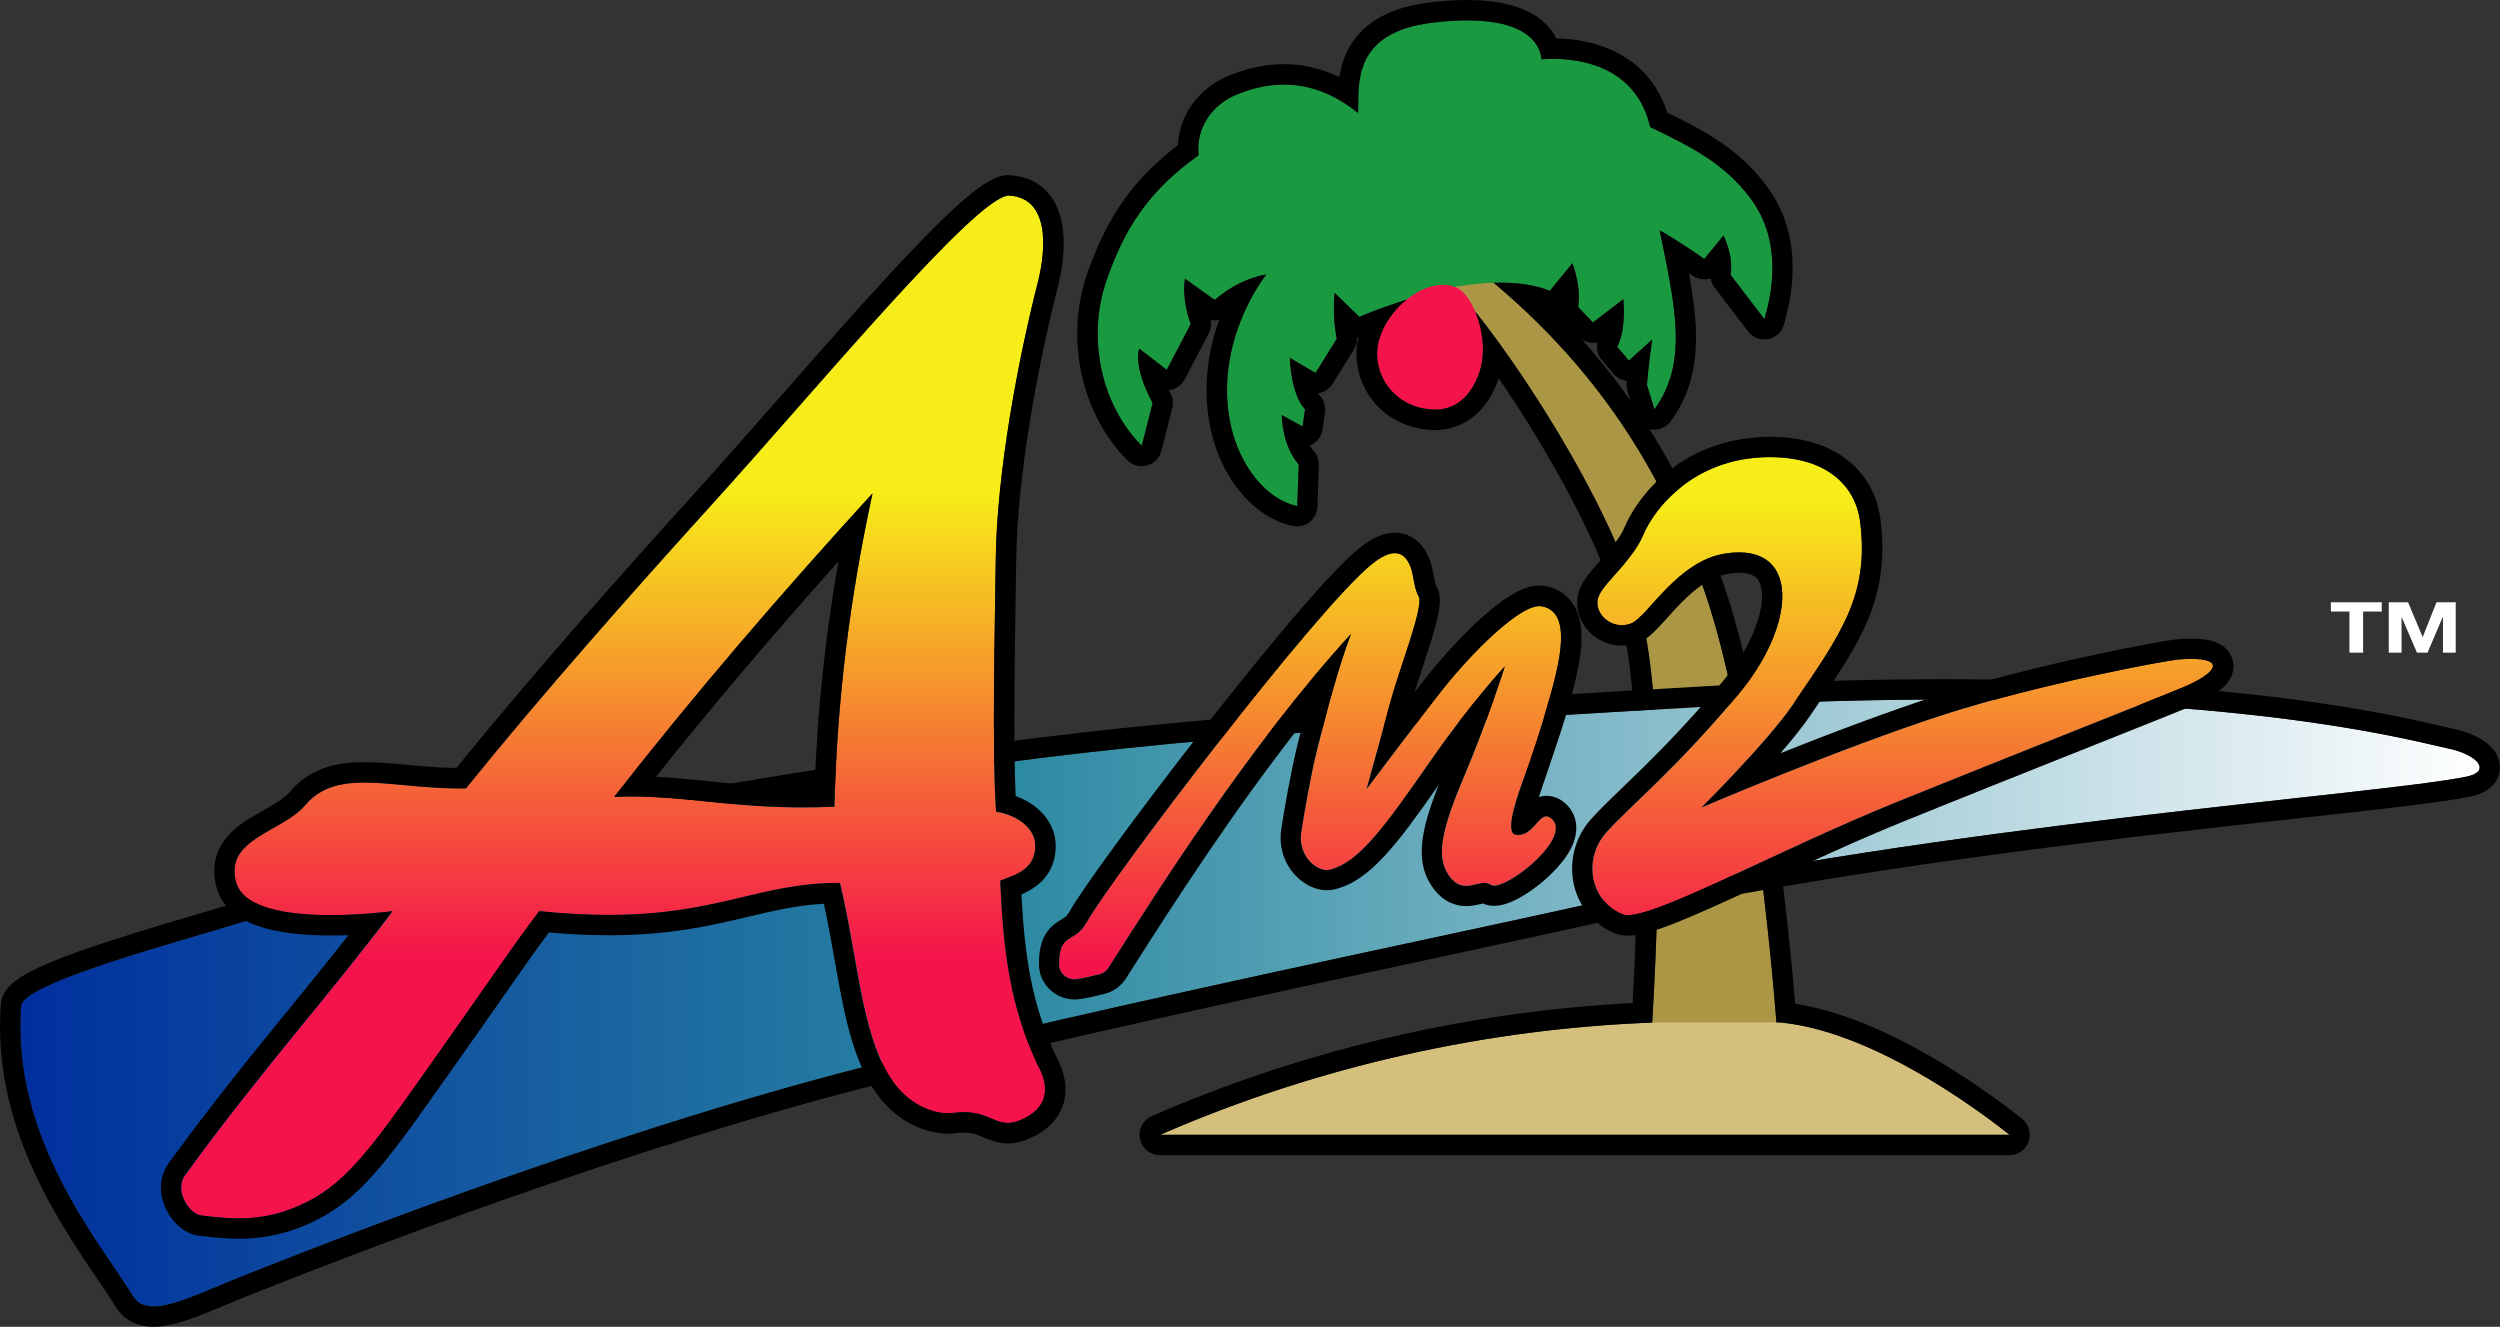 <?xml version="1.0" encoding="utf-8"?>
<!-- Generator: Adobe Illustrator 25.0.0, SVG Export Plug-In . SVG Version: 6.00 Build 0)  -->
<svg version="1.1" id="Layer_1" xmlns="http://www.w3.org/2000/svg" xmlns:xlink="http://www.w3.org/1999/xlink" x="0px" y="0px"
	 viewBox="0 0 3839 2037.4" style="enable-background:new 0 0 3839 2037.4;" xml:space="preserve">
<rect x="0" y="0" width="3839" height="2037.4" fill="#333333" stroke="none"/>
<style type="text/css">
	.st0{fill:#FFFFFF;}
	.st1{fill:#F4134B;}
	.st2{fill:#AA9644;}
	.st3{fill:#199A40;}
	.st4{fill:#D4BF7C;}
	.st5{clip-path:url(#SVGID_53_);fill:url(#path2694_2_);}
	.st6{clip-path:url(#SVGID_54_);fill:url(#path2796_2_);}
	.st7{clip-path:url(#SVGID_55_);fill:url(#path2824_2_);}
	.st8{clip-path:url(#SVGID_56_);fill:url(#path2852_2_);}
	.st9{clip-path:url(#SVGID_57_);fill:url(#path2694_3_);}
	.st10{clip-path:url(#SVGID_58_);fill:url(#path2796_3_);}
	.st11{clip-path:url(#SVGID_59_);fill:url(#path2824_3_);}
	.st12{clip-path:url(#SVGID_60_);fill:url(#path2852_3_);}
	.st13{clip-path:url(#SVGID_61_);fill:url(#path2694_5_);}
	.st14{clip-path:url(#SVGID_62_);fill:url(#path2796_5_);}
	.st15{clip-path:url(#SVGID_63_);fill:url(#path2824_5_);}
	.st16{clip-path:url(#SVGID_64_);fill:url(#path2852_5_);}
	.st17{clip-path:url(#SVGID_65_);fill:url(#path2694_6_);}
	.st18{clip-path:url(#SVGID_66_);fill:url(#path2796_6_);}
	.st19{clip-path:url(#SVGID_67_);fill:url(#path2824_6_);}
	.st20{clip-path:url(#SVGID_68_);fill:url(#path2852_6_);}
	.st21{clip-path:url(#SVGID_69_);fill:url(#path2694_7_);}
	.st22{clip-path:url(#SVGID_70_);fill:url(#path2796_7_);}
	.st23{clip-path:url(#SVGID_71_);fill:url(#path2824_7_);}
	.st24{clip-path:url(#SVGID_72_);fill:url(#path2852_7_);}
	.st25{clip-path:url(#SVGID_73_);fill:url(#path2694_8_);}
	.st26{clip-path:url(#SVGID_74_);fill:url(#path2796_8_);}
	.st27{clip-path:url(#SVGID_75_);fill:url(#path2824_8_);}
	.st28{clip-path:url(#SVGID_76_);fill:url(#path2852_8_);}
	.st29{clip-path:url(#SVGID_77_);fill:url(#path2694_9_);}
	.st30{clip-path:url(#SVGID_86_);fill:url(#path2796_9_);}
	.st31{clip-path:url(#SVGID_87_);fill:url(#path2824_9_);}
	.st32{clip-path:url(#SVGID_88_);fill:url(#path2852_9_);}
	.st33{clip-path:url(#SVGID_89_);fill:url(#path2694_10_);}
	.st34{clip-path:url(#SVGID_90_);fill:url(#path2796_10_);}
	.st35{clip-path:url(#SVGID_91_);fill:url(#path2824_10_);}
	.st36{clip-path:url(#SVGID_92_);fill:url(#path2852_10_);}
	.st37{clip-path:url(#SVGID_93_);fill:url(#path2694_11_);}
	.st38{clip-path:url(#SVGID_94_);fill:url(#path2796_11_);}
	.st39{clip-path:url(#SVGID_95_);fill:url(#path2824_11_);}
	.st40{clip-path:url(#SVGID_96_);fill:url(#path2852_11_);}
	.st41{clip-path:url(#SVGID_97_);fill:url(#path2694_12_);}
	.st42{clip-path:url(#SVGID_98_);fill:url(#path2796_12_);}
	.st43{clip-path:url(#SVGID_99_);fill:url(#path2824_12_);}
	.st44{clip-path:url(#SVGID_100_);fill:url(#path2852_12_);}
</style>
<g>
	<g>
		<g>
			<path class="st0" d="M3607.9,939.1h-28.6v-14.3h78.1v14.3h-28.6v63.1h-21V939.1z"/>
			<path class="st0" d="M3668.3,924.8h29.5l22.3,53.2h0.3l21.1-53.2h29.5v77.4h-19.6v-54.8h-0.3l-23.4,54.8h-16.2l-23.4-54.3h-0.3
				v54.3h-19.6V924.8z"/>
		</g>
		<g>
			<path id="path2658_19_" class="st2" d="M2228.6,435.7c75.1,77.4,255.6,344.6,294.6,520.1c43.2,194.3,13,628.6,13,628.6l99.3,30.5
				l93.6-30.5c0,0-32.5-470.3-119.2-697.9c-44-115.5-121.4-288.3-314.2-450.8C2241.5,379.9,2232.9,404.2,2228.6,435.7z"/>
			<path id="path2660_19_" class="st3" d="M2367.1,91c58.5-4.3,145.2,10.8,166.9,104c62.9,30.3,114.3,55.9,154.4,110
				c49.8,67.2,32,147.9,21,185l-51.9-68c4.9-29.3-10.9-60.4-10.9-60.4s-20,24.7-29.6,36.1c-22.4-16.6-67.8-44.6-68.4-43.9
				c24.4,118.7,43.9,203.2-8.1,274.7l-11.4-37.4c1.6-26,8.1-69.9,8.1-69.9l-35.8,32.5l-17.9-21.1c14.6-29.3,9.2-73.2,9.2-73.2
				l-46.6,35.8l-22.8-23.8c5.4-31.4-8.7-67.2-8.7-67.2l-34.7,42.3c-34.7-14.1-87.8-17.3-155-4.3c-35.4,6.8-108.4,31.4-137.6,44.4
				l-37.9-36.8c0,0-4.3,33.6,3.2,70.4l-32.7,52.5l-39.3-23.1c0,0,0.5,54,23.2,79l-3.7,26.4l-32-17.7c0,0,0,46.6,26,75.9l-2.2,63.9
				c-48.8-9.8-101.2-70.1-107.3-160.4c-7.6-111.6,59.6-195.1,59.6-195.1s-39,4.3-79.1,39l-45.5-32.5c0,0-6.5,27.1,8.7,69.4
				l-36.8,70.4l-42.3-32.5c0,0-10.8,24.9,20.6,83.5l-16.7,65.7c-61.1-60.8-85.6-164.6-53.7-255.4c28.2-80.2,65-136.6,140.9-190.7
				c-4.3-43.4,21.7-78,58.5-93.2c81.9-33.7,143.1-6.5,186.4,28.2c2.2-39-13-123.6,114.9-138.7C2338.8,18.2,2365,65,2367.1,91z"/>
			<path id="path2662_19_" class="st4" d="M3086.1,1742.6H1781.5c246-107.4,509-164.2,763.6-172.6h187.3
				C2852.4,1580.4,2995.5,1670.9,3086.1,1742.6z"/>
			<path id="path2664_19_" class="st1" d="M2236.5,441.6c26,11.4,53.6,81.3,34.1,133.3c-11.5,30.6-35.9,62.7-86.2,52
				c-53.6-11.4-79.3-62.8-66.7-105.7C2134.1,466,2196,423.9,2236.5,441.6z"/>
			<path d="M2253.3,31.3c92.5,0,112,37.5,113.8,59.8c5.7-0.4,11.6-0.7,17.8-0.7c57,0,129.6,20.5,149.1,104.7
				c62.9,30.3,114.3,55.9,154.4,110c49.9,67.2,32,147.9,21,185l-51.9-68c4.9-29.3-10.9-60.4-10.9-60.4s-20,24.7-29.6,36.1
				c-22.2-16.4-66.7-43.9-68.4-43.9c0,0,0,0,0,0c24.4,118.7,43.9,203.2-8.1,274.7l-11.4-37.4c1.6-26,8.1-69.9,8.1-69.9l-35.8,32.5
				l-17.9-21.1c14.6-29.3,9.2-73.2,9.2-73.2l-46.6,35.8l-22.8-23.8c5.4-31.4-8.7-67.2-8.7-67.2l-34.7,42.3
				c-19.7-8-45.4-12.5-76.3-12.5c-3.2,0-6.4,0-9.7,0.1c0.6,0.6,1.1,1,1.6,1.6c192.8,162.5,270.2,335.3,314.2,450.8
				c77.7,204.1,111.9,603,118.1,683.4h4.4c120,10.5,263,101,353.7,172.6H1781.5c243.4-106.3,503.5-162.9,755.6-172.3
				c4.7-75.7,24.7-440.8-13.9-614.4c-33.6-151.3-172.3-370.5-258-477.7c11.8,27.6,17.3,65.4,5.5,96.8c-9.9,26.5-29.6,54.1-67.3,54.1
				c-5.8,0-12.1-0.7-18.9-2.1c-53.6-11.4-79.3-62.8-66.6-105.7c7.1-24.2,22.9-45.8,41.9-61.1c-28.3,9.1-56.6,19.4-72.3,26.4
				l-37.9-36.8c0,0-4.3,33.6,3.3,70.4l-32.7,52.5l-39.3-23.1c0,0,0.5,54,23.2,79l-3.7,26.4l-32-17.7c0,0,0,46.6,26,75.9l-2.2,63.9
				c-48.8-9.8-101.2-70.1-107.3-160.4c-7.6-111.6,59.6-195.1,59.6-195.1s-39,4.3-79.1,39l-45.5-32.5c0,0-6.5,27.1,8.7,69.4
				l-36.8,70.4l-42.3-32.5c0,0-10.8,24.9,20.6,83.4l-16.7,65.7c-61.1-60.8-85.6-164.6-53.7-255.4c28.2-80.2,65-136.5,140.9-190.7
				c-4.3-43.3,21.7-78,58.5-93.2c26.4-10.9,50.6-15.4,72.8-15.4c46.7,0,84.2,20.1,113.6,43.6c2.2-39-13-123.6,114.9-138.7
				C2220.2,32.3,2237.8,31.3,2253.3,31.3 M2253.3,0L2253.3,0c-17.3,0-36.4,1.2-56.8,3.6c-59.6,7.1-101,29.4-123.1,66.4
				c-9.5,16-14.2,32.7-16.6,48.4c-27.5-13.2-56-19.9-85.1-19.9c-27.6,0-56.1,6-84.7,17.8c-46.6,19.2-75.8,59.8-78.2,106.6
				c-33.5,25.6-60.5,52.8-82.1,82.9c-22.6,31.5-40.6,67.4-56.7,113c-17.4,49.5-20.5,103.4-9.1,155.9c11.1,51.1,36.1,98,70.2,132
				c5.9,5.9,13.9,9.1,22,9.1c2.8,0,5.6-0.4,8.3-1.1c10.8-3,19.2-11.5,22-22.4l16.7-65.7c1.9-7.6,1-15.6-2.8-22.5
				c-0.9-1.7-1.8-3.4-2.6-5c1.2-0.1,2.3-0.3,3.5-0.6c9-2,16.7-7.9,21-16l36.8-70.4c3.3-6.4,4.4-13.7,2.9-20.7c2,0.4,4.1,0.6,6.2,0.6
				c2.4,0,4.8-0.3,7.1-0.8c-12.7,35.2-22.1,78.9-18.8,127.7c3.3,48,18.3,91.7,43.5,126.6c24.3,33.6,55.9,55.7,88.8,62.3
				c2,0.4,4.1,0.6,6.1,0.6c7,0,13.8-2.3,19.4-6.8c7.2-5.7,11.5-14.3,11.8-23.4l2.2-63.9c0.3-8-2.5-15.8-7.9-21.8
				c-2.2-2.5-4.2-5.3-5.9-8.3c0.9-0.3,1.7-0.7,2.5-1.1c9.2-4.6,15.6-13.4,17-23.6l3.7-26.4c1.3-9.2-1.6-18.6-7.9-25.5
				c-1-1.1-1.9-2.4-2.8-3.8c8.9-1.2,17.3-6.2,22.4-14.5l32.7-52.5c3.6-5.7,5.2-12.4,4.6-19.1c0.8,0.1,1.6,0.2,2.4,0.2
				c-6.8,28.3-2,58.9,13.3,84.6c17,28.4,44.7,48,78.2,55.1c8.7,1.8,17.2,2.8,25.4,2.8c25,0,47.7-8.8,65.5-25.6
				c13.1-12.3,23.6-28.7,31.1-48.8c0.6-1.7,1.3-3.5,1.8-5.3c78,113.8,166,269.9,190.9,382c34.1,153.6,21,466.5,14.9,577.6
				c-119.8,6.1-240.2,22.6-358.4,49.3c-130.9,29.5-258.8,71.3-380.1,124.3c-13.6,5.9-21.1,20.5-18.1,35c3,14.5,15.8,24.9,30.6,24.9
				h1304.6c13.3,0,25.2-8.4,29.5-21c4.4-12.6,0.3-26.5-10.1-34.8c-59.7-47.2-208.8-155-348.4-176.6c-4.7-55.9-14.4-157.8-30.3-271.2
				c-24.4-173.4-53.9-306.3-87.6-394.9c-24.6-64.4-56.8-138.6-106-216.4c0.7,0.2,1.5,0.3,2.3,0.5c1.7,0.3,3.5,0.4,5.2,0.4
				c9.9,0,19.3-4.7,25.3-12.9c47.9-65.9,44-139.4,27.8-227.6c1.7,1.2,3.4,2.4,4.9,3.5c5.6,4.1,12.1,6.1,18.6,6.1
				c3.3,0,6.6-0.5,9.7-1.5c0.9,4.9,2.9,9.6,5.9,13.6l51.9,68c6,7.8,15.2,12.3,24.9,12.3c1.9,0,3.8-0.2,5.6-0.5
				c11.6-2.1,21-10.6,24.3-21.9c24.6-83.1,15.7-156.6-25.8-212.6c-42.4-57.2-96-85.6-153.2-113.4c-12.5-39.1-37-69.7-71.5-89.1
				c-34.1-19.3-71.7-24.3-98.9-24.8c-6.1-12.1-15.4-22.9-27.3-31.6C2337.6,9.3,2300.8,0,2253.3,0L2253.3,0L2253.3,0z M2387,477
				c1.9-0.4,3.7-1,5.4-1.8c0.5,3.7,1.5,7.2,3.2,10.5C2392.8,482.8,2389.9,479.9,2387,477L2387,477z M2503.7,615
				c-21.8-30.9-46.5-62.2-74.6-93.6c5.2,3.4,11.1,5.1,17.1,5.1c2.3,0,4.6-0.3,6.9-0.8c-2.1,9.4,0.2,19.5,6.6,27.1l17.9,21.1
				c5.2,6.2,12.6,10.1,20.6,10.9c-0.1,1.5-0.2,2.9-0.3,4.4c-0.2,3.7,0.2,7.5,1.3,11.1L2503.7,615L2503.7,615z"/>
			<g>
				<g>
					<defs>
						<path id="SVGID_44_" d="M1260.4,1212.3c404.8-63.4,590.1-82.9,1350.9-126.8c760.3-43.9,1097.3,53.6,1146.1,63.4
							c48.8,9.8,68.3,35.8,30.7,43.6c-134.7,28.1-806.1,73.4-1347.5,195.4c-197.9,44.6-741.3,156.1-1107.1,248.7
							c-423.1,107.2-897.3,297.5-970.5,326.8c-73.2,29.3-136.6,63.4-158.8,27c-49.8-81.3-187.4-241.6-171.7-445.9
							c2.7-34.8,236.7-96.9,335.4-127.3C621.5,1339.1,855.6,1275.7,1260.4,1212.3"/>
					</defs>
					<clipPath id="SVGID_53_">
						<use xlink:href="#SVGID_44_"  style="overflow:visible;"/>
					</clipPath>
					
						<linearGradient id="path2694_2_" gradientUnits="userSpaceOnUse" x1="732.275" y1="-1798.796" x2="737.982" y2="-1798.796" gradientTransform="matrix(661.206 0 0 -176.412 -484151.781 -315793.188)">
						<stop  offset="0" style="stop-color:#002F9E"/>
						<stop  offset="0.401" style="stop-color:#2B89A2"/>
						<stop  offset="1" style="stop-color:#FFFFFF"/>
					</linearGradient>
					<path id="path2694_19_" class="st5" d="M16.8,2028.8v-985.1h3808.9v985.1H16.8z"/>
				</g>
				<path d="M2985.1,1074.2c499.5,0,732.4,66.7,772.3,74.7c48.8,9.8,68.3,35.8,30.7,43.6c-134.7,28.1-806.1,73.4-1347.5,195.4
					c-197.9,44.6-741.3,156.1-1107.1,248.7c-423.1,107.2-897.3,297.5-970.5,326.8c-50.6,20.2-96.4,42.8-127.3,42.8
					c-13.8,0-24.6-4.5-31.5-15.8c-49.8-81.3-187.4-241.6-171.7-445.9c2.7-34.8,236.6-97,335.4-127.3
					c253.6-78,487.7-141.4,892.5-204.8c404.8-63.4,590.1-82.9,1350.9-126.8C2749.7,1077.5,2873.9,1074.2,2985.1,1074.2 M2985.1,1043
					c-118.9,0-245.2,3.8-375.6,11.3c-407.4,23.5-626.9,38.7-810.1,56.2c-194.8,18.6-341.4,39.3-543.8,71
					c-388.2,60.8-622.8,121.5-896.8,205.8c-16.1,4.9-36.3,10.9-57.7,17.2c-55.8,16.4-125.3,36.9-181.3,57
					c-31.7,11.4-55.6,21.3-73.1,30.5c-21.3,11.2-43.4,25.9-45.3,50.1c-3.3,43.2-0.4,87.5,8.8,131.6c7.8,37.7,20.4,76.6,37.5,115.4
					c30.9,70.4,71.8,130.6,101.6,174.6c11.2,16.5,20.9,30.7,28.3,42.9c8.6,14,25.6,30.7,58.2,30.7c30.7,0,66.8-15.1,108.5-32.5
					c9.9-4.1,20.1-8.4,30.4-12.5l2.1-0.9c164.5-65.8,587.9-229.2,964.4-324.6c264.5-67,617.3-142.8,874.8-198.2
					c94.9-20.4,176.8-38,231.4-50.3c368.5-83,794.6-130,1076.5-161.1c131.5-14.5,226.5-25,270.5-34.2c41.5-8.7,44.6-36.4,44.5-44.7
					c-0.1-28.2-28.4-50.7-75.5-60.1c-3.4-0.7-8.9-2-16-3.6c-36.6-8.5-112.7-26.3-237.9-42.1C3355,1052.9,3178.5,1043,2985.1,1043
					L2985.1,1043z"/>
			</g>
			<g>
				<defs>
					<path id="SVGID_43_" d="M2856.4,801.2c14.6,113.8-30.9,173.9-102.4,279.6c-39,57.6-141.4,159.3-141.4,159.3
						s212.9-91.2,373.9-143.1c141.4-45.5,338.1-82.9,360.9-84.5c69.9-4.9,63.4,17.9,6.5,42.3c-34.5,14.8-269.9,107.3-442.2,177.2
						c-189.7,77-383.6,185.3-419.4,172.3c-4.7-1.7-9.3-4.1-13.7-7c-39.8-26.1-44-83.1-12.3-118.5c37.4-41.8,104.7-95.1,203.2-212.6
						c90.4-107.8,95.7-233.7-19.5-216.2c-74.8,11.4-120.3,97.5-144.7,107.3c-27.5,11-55.5-11.6-52-35.8c3.3-22.8,52-56.9,69.9-99.2
						c16.6-39.3,74.8-118.7,191.8-120.3C2801.1,700.9,2848.9,742.8,2856.4,801.2"/>
				</defs>
				<clipPath id="SVGID_54_">
					<use xlink:href="#SVGID_43_"  style="overflow:visible;"/>
				</clipPath>
				
					<linearGradient id="path2796_2_" gradientUnits="userSpaceOnUse" x1="769.599" y1="-1759.764" x2="775.306" y2="-1759.764" gradientTransform="matrix(0 125.885 175.563 0 311875.875 -96110.977)">
					<stop  offset="0" style="stop-color:#F7ED18"/>
					<stop  offset="1" style="stop-color:#F4134B"/>
				</linearGradient>
				<path id="path2796_19_" class="st6" d="M2436.9,1417.3V700.9h980.3v716.5H2436.9z"/>
			</g>
			<g>
				<defs>
					<path id="SVGID_42_" d="M2164.1,865.9c7.6,15.2,5.6,34.2,14.6,50.4c8.1,14.6-31.3,115.2-43.9,162.6
						c-14.6,55.3-36.3,132.8-36.3,132.8s81.1-108,117.6-153.9c43.9-55.3,120.1-132.2,151.2-126.8c65,11.4,5.7,150.2-8.3,215.3
						c-15.9,40.6-54.7,132.9-30.9,135.7c29.5,3.5,35.8-41.6,54.9-24.6c33.1,29.7-74.8,113.8-93.7,101.2
						c-17.1-11.4-40.6,17.9-63.4-13c-20.1-27.2-14.9-65.3,21.9-152c36.8-86.7,63.1-170.4,63.1-170.4s-51.9,55.7-112.7,143.1
						c-69.4,99.7-110.5,158.2-156.1,169.1c-7.3,1.7-14.7-0.8-21.4-5.1c-17.4-11.1-25.6-32.3-22.4-52.7c5-31.4,14.2-85.8,24.3-126.5
						c15.2-60.7,32.5-125.7,52-177.7c-156.8,171.6-301.2,401.2-372.4,512.7c-3.1,4.9-7.9,8.4-13.6,9.8c-11.9,3.1-23,5.6-34.8,7.5
						c-14.1,2.3-27.3-8.2-27.4-22.4c-0.2-50.4,23.8-31.2,42.8-65.5c35-63.1,351.1-480.1,437.8-549.5
						C2137.7,841.5,2154.3,846.4,2164.1,865.9"/>
				</defs>
				<clipPath id="SVGID_55_">
					<use xlink:href="#SVGID_42_"  style="overflow:visible;"/>
				</clipPath>
				
					<linearGradient id="path2824_2_" gradientUnits="userSpaceOnUse" x1="769.596" y1="-1762.921" x2="775.303" y2="-1762.921" gradientTransform="matrix(0 125.885 146.222 0 259804.625 -96111.25)">
					<stop  offset="0" style="stop-color:#F7ED18"/>
					<stop  offset="1" style="stop-color:#F4134B"/>
				</linearGradient>
				<path id="path2824_19_" class="st7" d="M1619.5,1506.4V841.5h812.8v664.9H1619.5z"/>
			</g>
			<path d="M2141.9,849.4c10,0,17.1,6.2,22.2,16.5c7.6,15.2,5.6,34.2,14.6,50.4c8.1,14.6-31.4,115.2-43.9,162.6
				c-14.6,55.3-36.3,132.8-36.3,132.8s81.1-108,117.6-153.9c42.4-53.4,115-127.1,147.9-127.1c1.1,0,2.2,0.1,3.3,0.3
				c47.4,8.3,28.7,84.3,9.7,150.1c-11.8,40.7-25.1,80.9-39.5,120.8c-13.9,38.7-24.9,78.3-9.5,80.1c1.1,0.1,2.2,0.2,3.2,0.2
				c22.3,0,30.6-28.6,43.4-28.6c2.5,0,5.3,1.1,8.3,3.9c30.8,27.6-60.6,102.5-88.6,102.5c-2.1,0-3.8-0.4-5.1-1.3
				c-3.1-2.1-6.4-2.8-9.8-2.8c-8.5,0-18.1,4.5-28.1,4.5c-8.4,0-17-3.1-25.5-14.7c-20.1-27.2-14.9-65.3,21.9-152
				c36.8-86.7,63.1-170.4,63.1-170.4s-51.9,55.7-112.7,143.1c-69.4,99.7-110.5,158.2-156.1,169.1c-1.6,0.4-3.2,0.6-4.8,0.6
				c-5.7,0-11.4-2.3-16.6-5.6c-17.4-11.1-25.6-32.3-22.4-52.7c5-31.4,14.2-85.8,24.3-126.5c15.2-60.7,32.5-125.7,52-177.7
				c-156.8,171.6-301.2,401.3-372.4,512.7c-3.1,4.9-8,8.4-13.6,9.8c-11.9,3.1-23,5.6-34.8,7.5c-1.3,0.2-2.6,0.3-3.9,0.3
				c-12.5,0-23.4-9.8-23.5-22.8c-0.2-50.4,23.8-31.2,42.8-65.5c35-63.1,351.1-480.1,437.8-549.5
				C2121.6,854.3,2132.9,849.4,2141.9,849.4 M2141.9,818.1L2141.9,818.1c-16.8,0-34.6,7.6-54.2,23.4
				c-53.7,43-175.6,195.3-243.4,282.3c-94.8,121.5-183.6,242.9-202.2,276.4c-3.6,6.5-6.4,8.2-12.3,11.8c-6.8,4.1-17,10.4-24.5,23
				c-6.8,11.6-10,26.2-9.9,45.9c0.1,29.7,24.7,53.9,54.8,53.9c3,0,6-0.2,8.9-0.7c11.8-1.9,23.4-4.4,37.6-8.1
				c13.3-3.4,24.7-11.7,32.1-23.3c3.1-4.8,6.3-9.8,9.6-15c57.4-90,153.3-240.4,262.9-379.1c-3.1,11.8-6,23.4-8.8,34.8
				c-10.6,42.5-20.2,99.2-24.9,129.2c-5.3,33.5,9,66.4,36.5,83.9c10.9,7,22.2,10.5,33.5,10.5c4.1,0,8.1-0.5,12-1.4
				c53.7-12.8,95.5-68.5,159.8-160.6c-28.7,72-37.1,120.2-8.5,159c16.7,22.7,36.8,27.4,50.7,27.4c8.8,0,16.3-1.8,22.3-3.2
				c1.1-0.3,2.4-0.6,3.5-0.8c5.2,2.4,11.1,3.6,17.2,3.6c24.3,0,53.7-20.6,69-32.8c15.1-12.1,42.1-36.4,52.6-64
				c8.8-23,4.2-45.5-12.2-60.3c-10.9-9.8-21.9-11.8-29.2-11.8c-4.3,0-8.2,0.6-11.7,1.7c6.5-19.1,34.4-100.9,39.6-118.9
				c8.2-27.8,17.4-59.4,22.3-88.4c6.7-39.6,4-67.5-8.6-87.7c-9.7-15.6-24.8-25.6-43.6-28.9c-2.8-0.5-5.7-0.7-8.7-0.7c0,0,0,0,0,0
				c-14.9,0-40.6,5.4-91.4,51.7c-26.4,24-56.6,56.6-81,87.2c-5.7,7.1-12.4,15.7-19.6,25.1c3.3-10.3,7-21.8,10.9-33.6
				c26.6-80.8,34.3-108.6,23.1-128.7c-2.2-4-3.4-10.2-4.7-17.4c-1.7-9.7-3.7-20.6-9.3-31.8C2177.4,822.5,2154.3,818.1,2141.9,818.1
				L2141.9,818.1z"/>
			<g>
				<g>
					<defs>
						<path id="SVGID_41_" d="M1593.5,434.6c-28.8,113.1-62.9,288.3-64.4,426.3c-1.2,102.7-6,287.9,0.5,385.5
							c35.8,6,59.1,27.1,60.1,49.9c1.9,39-30.9,47.1-53.6,56.1c4.9,109.7,14.6,191,57.4,283.1c17.3,30.3,17.6,61.1-17.3,80.2
							c-47.7,26-49.9-15.2-112.7-6.5c-18.2,2.5-65-4.3-97.5-56.4c-43.2-69.1-47.7-177.7-75.9-296.9c-147.4,0-208.1,69.4-461.7,43.3
							c-41.2,54.2-68.8,96.3-138.7,195.1c-99.7,140.9-143.7,209.1-205.9,244.9c-71.5,41.2-130,32.5-174.5,27.4
							c-18.6-2.2-42.2-38.2-24.9-62c119.2-163.9,221.1-275.3,318.6-405.3c0,0-218.9,30.3-240.1-43.9c-19.2-67.5,71-77.5,105.7-118.7
							c50.6-60.1,136.6-23.8,247.1-26c119.2-147.4,253.6-299.1,379.3-437.8c160.8-177.4,407.4-475.9,455.2-472.5
							C1610.8,304.5,1607.5,379.3,1593.5,434.6z M1339.9,757.6c-138.7,151.7-273.1,307.8-396.7,466c114.9-4.3,184.2,21.7,338.1,15.2
							C1285.6,1072.3,1305.2,918,1339.9,757.6"/>
					</defs>
					<clipPath id="SVGID_56_">
						<use xlink:href="#SVGID_41_"  style="overflow:visible;"/>
					</clipPath>
					
						<linearGradient id="path2852_2_" gradientUnits="userSpaceOnUse" x1="769.502" y1="-1769.154" x2="775.209" y2="-1769.154" gradientTransform="matrix(0 125.885 239.327 0 424344.469 -96110.977)">
						<stop  offset="0" style="stop-color:#F7ED18"/>
						<stop  offset="1" style="stop-color:#F4134B"/>
					</linearGradient>
					<path id="path2852_19_" class="st8" d="M266.9,1880.3V296.8h1344.2v1583.5H266.9z"/>
				</g>
				<path d="M1549.3,300.2c0.3,0,0.6,0,0.8,0c60.7,4.3,57.4,79.1,43.3,134.4c-28.8,113.1-62.9,288.3-64.4,426.3
					c-1.2,102.7-6,287.9,0.5,385.4c35.8,6,59.1,27.1,60.1,49.9c1.9,39-30.9,47.1-53.7,56.1c4.9,109.7,14.6,191,57.4,283.1
					c17.3,30.3,17.6,61.1-17.3,80.2c-11.8,6.4-20.7,8.7-28.6,8.7c-20.8,0-33.2-16.5-67.3-16.5c-5.1,0-10.7,0.4-16.9,1.2
					c-2,0.3-4.4,0.4-7.1,0.4c-21.4,0-61.6-10.5-90.5-56.8c-43.2-69.1-47.7-177.7-75.9-296.9c-124.1,0-186.7,49.2-354.9,49.2
					c-31.5,0-66.8-1.7-106.8-5.8c-41.2,54.2-68.8,96.3-138.7,195.1c-99.7,140.9-143.7,209.1-205.9,244.9
					c-44.1,25.4-83.3,31.8-117.2,31.8c-21.1,0-40.3-2.5-57.3-4.5c-18.6-2.2-42.2-38.2-24.9-62c119.2-163.9,221.1-275.3,318.6-405.3
					c0,0-44.3,6.1-94.9,6.1c-62,0-133.5-9.2-145.1-50c-19.2-67.5,71-77.5,105.7-118.7c23.3-27.6,54-34.9,91.1-34.9
					c41.3,0,90.5,9,146.1,9c3.2,0,6.5,0,9.8-0.1c119.2-147.4,253.6-299.1,379.3-437.8C1254.8,596.3,1499.6,300.2,1549.3,300.2
					 M943.2,1223.6c8.9-0.3,17.6-0.5,26-0.5c88,0,152.7,16.7,263.3,16.7c15.3,0,31.5-0.3,48.8-1c4.2-166.5,23.8-320.8,58.5-481.2
					C1201.1,909.3,1066.8,1065.3,943.2,1223.6 M1549.3,268.9c-24.4,0-56.6,18.9-149,115.7c-60.6,63.5-133.6,146.6-204.2,226.9
					c-44.5,50.6-86.5,98.4-124.3,140.2c-98.4,108.6-242.8,269.8-371.1,427.6c-26.6-0.3-51.6-2.6-75.9-4.8
					c-22.9-2.1-44.6-4.1-65.1-4.1c-35.5,0-80.7,5.2-115,46c-8.3,9.9-24.6,19.1-40.3,28c-19.4,11-39.4,22.3-54.3,39.1
					c-19.9,22.4-25.8,50.2-17.3,80.3c8.5,29.7,33.9,50.5,75.5,61.9c26.2,7.2,59.8,10.8,99.7,10.8c9.4,0,18.5-0.2,27.2-0.5
					c-28.3,36-57.1,71.3-87,108.1c-59.6,73.1-121.2,148.6-189.1,242c-13.9,19.2-15.9,43.9-5.4,67.9c10.5,24,30.9,41.2,52,43.6
					l4.7,0.5c16.5,1.9,35.2,4.1,56.2,4.1c47.3,0,90.7-11.8,132.8-36c62-35.7,104-95.3,187.7-214.1c8.9-12.6,18.2-25.9,28.1-39.8
					c24.2-34.2,43.1-61.3,59.8-85.2c27-38.6,46-65.9,67.9-95.2c32.4,2.9,63.4,4.3,92.3,4.3c94.1,0,157.2-15,212.9-28.2
					c39.8-9.4,75-17.8,117.1-20.2c6.2,29,11.2,57.2,16.1,84.8c13.8,77.7,25.7,144.9,58.1,196.8c15.9,25.4,36.1,44.5,60.3,57
					c24.5,12.6,46.1,14.5,56.7,14.5c4,0,7.8-0.2,11.3-0.7c4.5-0.6,8.7-0.9,12.6-0.9c12.8,0,20.4,3.2,30.1,7.3
					c9.7,4.1,21.8,9.2,37.2,9.2c13.8,0,28-4.1,43.5-12.5c27.6-15.1,38.2-35.3,42.3-49.6c6.2-22,2.1-47-12.1-72.3
					c-36.4-78.7-47.6-149.8-52.9-247.9c9-3.9,18.5-9,27.1-16.4c17.9-15.4,26.7-36.9,25.5-62.1c-1-20-10.9-39-28-53.6
					c-9.4-8-20.7-14.5-33.4-19.1c-3.6-79.7-1.6-201.9-0.2-293.4c0.4-24.4,0.8-47.5,1-67.4c1.5-131.1,33.8-302.4,63.5-418.9
					c4.4-17.1,9.6-43.1,9.5-69.5c-0.1-29.3-6.6-53.2-19.3-70.9c-14.2-19.7-35.5-31-61.6-32.9C1551.3,269,1550.3,268.9,1549.3,268.9
					L1549.3,268.9z M1007.3,1192.8c84.9-106.5,177.4-215.7,280.2-330.7c-20.4,116.6-32.3,229.2-36.5,346.3
					c-6.2,0.1-12.4,0.2-18.4,0.2c-56.9,0-101.2-4.5-144-8.9C1061.3,1196.8,1035.2,1194.2,1007.3,1192.8L1007.3,1192.8z"/>
			</g>
			<path d="M2718.5,702c83.9,0,130.5,41.6,137.9,99.2c14.6,113.8-30.9,173.9-102.4,279.6c-39,57.6-141.4,159.3-141.4,159.3
				s212.9-91.2,373.9-143.1c141.4-45.5,338.1-82.9,360.9-84.5c6.5-0.5,12.3-0.7,17.4-0.7c50.8,0,40.7,20.8-10.9,42.9
				c-34.5,14.8-269.9,107.3-442.2,177.2c-179.2,72.7-362.1,173.4-412,173.4c-2.9,0-5.4-0.3-7.4-1.1c-4.7-1.7-9.3-4.1-13.7-7
				c-39.8-26.1-44-83.1-12.3-118.5c37.4-41.8,104.7-95.1,203.2-212.6c84.7-101,94.7-217.9,1-217.9c-6.3,0-13.2,0.5-20.5,1.6
				c-74.8,11.4-120.3,97.5-144.7,107.3c-4.9,2-9.9,2.9-14.7,2.9c-21.9,0-40.2-18.8-37.4-38.6c3.3-22.8,52-56.9,69.9-99.2
				c16.6-39.3,74.8-118.7,191.8-120.3C2716.1,702,2717.3,702,2718.5,702 M2718.5,670.8L2718.5,670.8c-1.3,0-2.6,0-4,0
				c-57.6,0.8-110.4,19.1-152.6,52.9c-42.2,33.7-61.3,71.7-67.5,86.5c-7.3,17.2-22.9,34.7-36.6,50.1c-17.4,19.6-32.5,36.5-35.4,56.8
				c-2.5,17.7,3.1,36,15.3,50.1c13.3,15.4,32.6,24.2,53,24.2c9,0,17.8-1.7,26.3-5.1c14.8-5.9,26.6-19.1,43-37.3
				c23.5-26.2,55.8-62.2,94.8-68.1c5.6-0.9,10.9-1.3,15.8-1.3c24.5,0,29.5,10.7,31.3,14.8c6.1,13.1,5,34.9-3,59.9
				c-9.6,29.7-28.5,62.3-53.2,91.8c-64.4,76.8-115.7,126.2-153.2,162.3c-19.3,18.6-36.1,34.7-49.4,49.6
				c-22.1,24.7-32.3,57.7-28,90.6c4,30.9,21,58.2,46.5,75c6.5,4.3,13.3,7.7,20.2,10.2c5.5,2,11.4,3,18.1,3c35,0,98-28.5,215.6-83.1
				c64.1-29.8,136.7-63.5,208.2-92.5c90.6-36.8,198.8-79.8,285.8-114.5c78.3-31.2,140.2-55.8,156.9-63c17.1-7.3,30.7-14.8,40.5-22.2
				c22.5-17.1,24.4-34.5,22-46.1c-1.4-6.9-7.2-23.6-30.6-30.7c-8.7-2.7-19.6-3.9-33.3-3.9c-6,0-12.6,0.2-19.6,0.7
				c-25,1.7-224.6,39.7-368.3,85.9c-78.6,25.3-169.9,60.1-243,89.2c17.9-20.6,34.4-41.1,46-58.2c3.4-5.1,6.8-10.1,10.1-15
				c34.2-50.3,61.2-90.1,79-133.6c19.7-48.2,25.6-96.6,18.4-152.5c-4.9-37.8-22.9-69.7-52.3-92.1
				C2805.2,682.4,2765.9,670.8,2718.5,670.8L2718.5,670.8z"/>
		</g>
	</g>
	<rect x="2380.2" y="463.3" width="22.1" height="32.8"/>
</g>
</svg>
